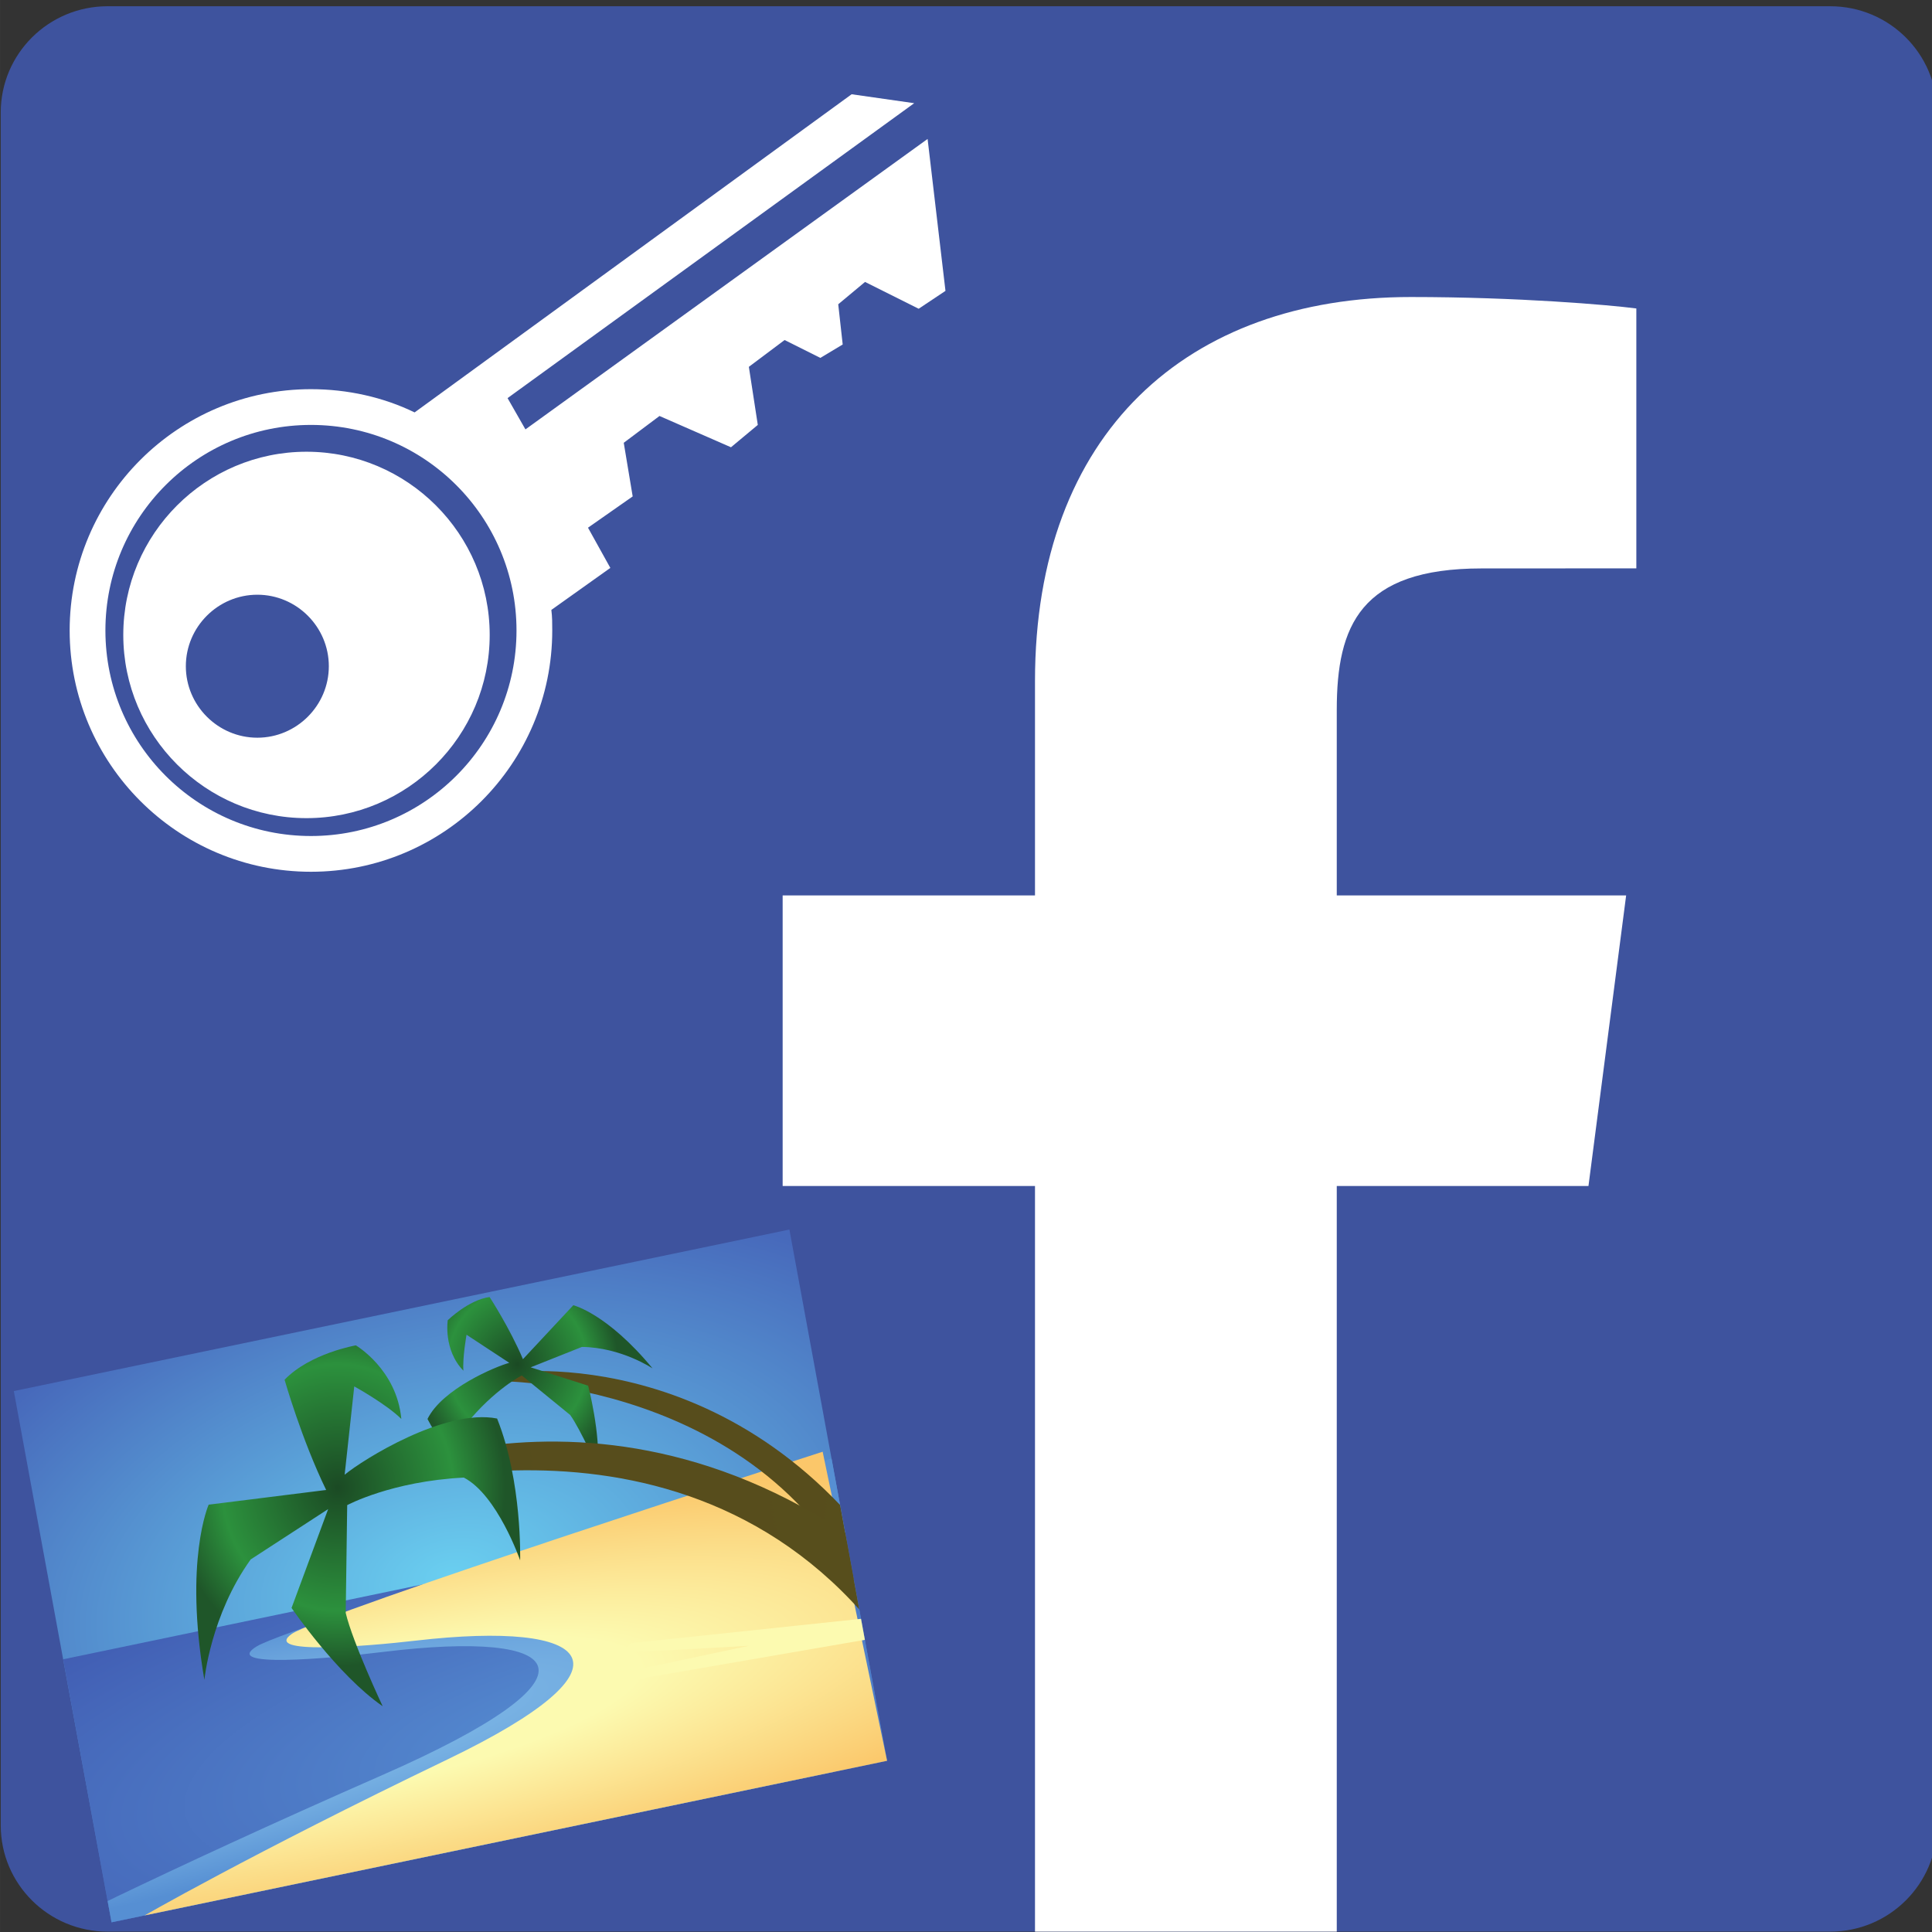 <?xml version="1.0" encoding="UTF-8" standalone="no"?>
<svg id="svg2" xmlns:rdf="http://www.w3.org/1999/02/22-rdf-syntax-ns#" xmlns="http://www.w3.org/2000/svg" xmlns:osb="http://www.openswatchbook.org/uri/2009/osb" xml:space="preserve" height="432.37" viewBox="0 0 432.365 432.369" width="432.37" version="1.1" xmlns:cc="http://creativecommons.org/ns#" xmlns:xlink="http://www.w3.org/1999/xlink" xmlns:dc="http://purl.org/dc/elements/1.1/"><rect x="0" y="0" width="432.365" height="432.369" fill="#333333" stroke="none"/><defs id="defs6"><clipPath id="clipPath142" clipPathUnits="userSpaceOnUse"><path id="path144" clip-rule="evenodd" d="m4086.8 1917.4-2449.9-393.73-251.91 1567.4 2449.9 393.73 251.92-1567.4z"/></clipPath><radialGradient id="radialGradient146" gradientUnits="userSpaceOnUse" cy="0" cx="0" gradientTransform="matrix(1817.4,292.14,165.24,-1028,2735.9,2504.3)" r="1"><stop id="stop148" stop-color="#6acff0" offset="0"/><stop id="stop150" stop-color="#4769bb" offset="1"/></radialGradient><radialGradient id="radialGradient154" gradientUnits="userSpaceOnUse" cy="0" cx="0" gradientTransform="matrix(2766.4,444.67,124.57,-774.68,3258.5,2058.9)" r="1"><stop id="stop156" stop-color="#568fd3" offset="0"/><stop id="stop158" stop-color="#3f58b0" offset="1"/></radialGradient><radialGradient id="radialGradient162" gradientUnits="userSpaceOnUse" cy="0" cx="0" gradientTransform="matrix(3394.9,545.73,-46.523,-389.38,1146,1861.4)" r="1"><stop id="stop164" stop-color="#9dd8f5" offset="0"/><stop id="stop166" stop-color="#568fd3" offset="1"/></radialGradient><radialGradient id="radialGradient170" gradientUnits="userSpaceOnUse" cy="0" cx="0" gradientTransform="matrix(3130.9,503.27,111.12,-691.28,2480.6,2089.6)" r="1"><stop id="stop172" stop-color="#fcfab0" offset="0"/><stop id="stop174" stop-color="#fcfab0" offset=".267"/><stop id="stop176" stop-color="#fbc76a" offset=".779"/><stop id="stop178" stop-color="#fbc76a" offset="1"/></radialGradient><linearGradient id="linearGradient182" gradientUnits="userSpaceOnUse" gradientTransform="matrix(1341.8,-236.53,-236.53,-1341.8,2876.2,2817.9)"><stop id="stop184" stop-color="#564d1c" offset="0"/><stop id="stop186" stop-color="#ee9327" offset=".249"/><stop id="stop188" stop-color="#f89a2e" offset=".547"/><stop id="stop190" stop-color="#564d1c" offset="1"/></linearGradient><radialGradient id="radialGradient194" gradientUnits="userSpaceOnUse" cy="0" cx="0" gradientTransform="matrix(-206.45,239.68,-239.68,-206.45,2968,3118)" r="1"><stop id="stop196" stop-color="#1b4a24" offset="0"/><stop id="stop198" stop-color="#2c913d" offset=".691"/><stop id="stop200" stop-color="#1f5629" offset="1"/></radialGradient><linearGradient id="linearGradient204" gradientUnits="userSpaceOnUse" gradientTransform="matrix(1684.7,270.8,270.8,-1684.7,2448.4,2422.1)"><stop id="stop206" stop-color="#564d1c" offset="0"/><stop id="stop208" stop-color="#ee9327" offset=".249"/><stop id="stop210" stop-color="#f89a2e" offset=".547"/><stop id="stop212" stop-color="#564d1c" offset="1"/></linearGradient><radialGradient id="radialGradient216" gradientUnits="userSpaceOnUse" cy="0" cx="0" gradientTransform="matrix(-65.21,520.6,520.6,65.21,2391.7,2775)" r="1"><stop id="stop218" stop-color="#1b4a24" offset="0"/><stop id="stop220" stop-color="#2c913d" offset=".691"/><stop id="stop222" stop-color="#1f5629" offset="1"/></radialGradient><linearGradient id="linearGradient226" gradientUnits="userSpaceOnUse" gradientTransform="matrix(933.78,150.1,150.1,-933.78,3153.6,2199.4)"><stop id="stop228" stop-color="#fcfab0" offset="0"/><stop id="stop230" stop-color="#fcfab0" offset=".267"/><stop id="stop232" stop-color="#fbc76a" offset=".779"/><stop id="stop234" stop-color="#fbc76a" offset="1"/></linearGradient><linearGradient id="linearGradient4831" y2="306.22" gradientUnits="userSpaceOnUse" x2="273.59" y1="306.22" x1="116.79"><stop id="stop4829" stop-color="#fff" offset="0"/></linearGradient></defs><g id="g10" transform="matrix(1.25 0 0 -1.25 -130.4 490.87)"><g id="g12" transform="matrix(.174 0 0 .161 63.832 93.012)"><g id="g3576" transform="matrix(.576 0 0 .619 -321.99 -839.59)"><path id="path3724" fill="#3e539e" d="m4232.3 893.33c105.4 0 190.89 85.481 190.89 190.9v3077.1c0 105.45-85.49 190.91-190.89 190.91h-3077.1c-105.45 0-190.9-85.46-190.9-190.91v-3077.1c0-105.42 85.453-190.9 190.9-190.9h3077.1"/><path id="path3726" fill="#fff" d="m3350.9 893.33v1339.5h449.62l67.31 522.03h-516.93v333.28c0 151.14 41.96 254.14 258.7 254.14l276.44 0.13v466.89c-47.82 6.35-211.91 20.57-402.81 20.57-398.56 0-671.4-243.27-671.4-690.04v-384.97h-450.77v-522.03h450.77v-1339.5h539.07"/></g></g><g id="g138" transform="matrix(.057 .002 -.002 .061 34.031 -47.68)"><g id="g140" fill-rule="evenodd" clip-path="url(#clipPath142)"><path id="path152" fill="url(#radialGradient146)" d="m4086.8 1917.4-2449.9-393.73-251.91 1567.4 2449.9 393.73 251.92-1567.4"/><path id="path160" fill="url(#radialGradient154)" d="m4086.8 1917.4-2449.9-393.73-124.71 776.01 2449.9 393.73 124.71-776.01"/><path id="path168" fill="url(#radialGradient162)" d="m4008 2825.8s-1771.3-447.5-1886.8-507.95c-115.51-60.43 221.18-43.68 395.16-29.53 586.51 47.74 712.78-90.15-13.54-360.41s-1142-453.37-1142-453.37l2559.4 411.33 87.72 939.93"/><path id="path180" fill="url(#radialGradient170)" d="m3916.4 2830.1s-1589.2-421.58-1684.4-479.59c-95.12-58.03 225.55-44.62 389.77-32.32 553.57 41.48 713.09-94.31 85.05-351.92-628.05-257.61-979.72-432.83-979.72-432.83l2360.4 379.36-171.16 917.3"/><path id="path192" fill="url(#linearGradient182)" d="m2932.4 3094s778.61 83.21 1250.6-710.71l-111.65-94.34c-252.1 747.5-1150.9 780.5-1150.9 780.5l11.92 24.5"/><path id="path202" fill="url(#radialGradient194)" d="m2985.6 3132.2 163.53 152.99s105.54-27.65 242.19-193.41c0 0-95.44 64.75-219.48 70.29l-162.8-54.54 178.42-59.76s34.64-142.52 21.55-243.63c0 0-49.62 116.02-81.02 159.67l-147.61 120.73s-86.46-36.78-179.88-137.12c-17.56-68.44 43.07-175.61 43.07-175.61s-109.16 86.34-163.61 194.85c49.75 87.03 219.16 146.88 262.39 156.22l-131.22 86.75s-15.35-66.67-13.52-105.08c-61.45 63.03-43.92 149.57-43.92 149.57s66.55 57.05 133.63 63.77c0 0 60.18-93.04 98.28-185.69"/><path id="path214" fill="url(#linearGradient204)" d="m2401.7 2771.8s887.16 417.94 1771.4-327.8l-93.4-157.44c-605.06 781.11-1682 451.35-1682 451.35l4.04 33.89"/><path id="path224" fill="url(#radialGradient216)" d="m2354.7 2769-370.11-30.99s-83.39-160.58-31.48-513.08c0 0 26.52 189.43 157.69 348.19l248.2 139.61-124.98-285.97s136.79-201.17 275.72-297.53c0 0-87.52 190.08-106.29 277.28l15.71 315.88s141.4 65.46 368.77 68.76c103.73-54.55 168.11-248.36 168.11-248.36s15.2 230.34-57.7 418.05c-162.4 35.61-424.47-106.21-484.06-149.03l39.26 257.95s99.1-55.29 144.3-100.26c-9.17 145.71-135.12 220.43-135.12 220.43s-144.23-18.43-227.13-93.48c0 0 47.53-177.53 119.11-327.45"/><path id="path236" fill="url(#linearGradient226)" d="m3295.8 2288.6-32.95-27.56 402.08 7.7-471.99-77.56-33.47-28.07 883.95 112.9 45.39 64.84-793.01-52.25"/></g></g><path id="path3939" fill="url(#linearGradient4831)" d="m256.79 375.82-78.24-56.96c-5.6 2.72-12 4.16-18.56 4.16-23.84 0-43.2-19.36-43.2-43.2s19.36-43.2 43.2-43.2 43.2 19.36 43.2 43.2c0 1.28 0 2.4-0.16 3.68l10.56 7.52-4 7.2 8 5.6-1.6 9.6 6.4 4.8 12.8-5.6 4.8 4-1.6 10.4 6.4 4.8 6.4-3.2 4 2.4-0.8 7.2 4.8 4 9.6-4.8 4.8 3.2-3.2 27.2-72-52-3.2 5.6 72.8 52.8zm-96.8-59.2c20.32 0 36.8-16.48 36.8-36.8s-16.48-36.8-36.8-36.8-36.8 16.48-36.8 36.8 16.48 36.8 36.8 36.8zm-0.8-4.8c-18.08 0-32.8-14.72-32.8-32.8s14.72-32.8 32.8-32.8 32.8 14.72 32.8 32.8-14.72 32.8-32.8 32.8zm-8.8-25.6c7.04 0 12.8-5.76 12.8-12.8s-5.76-12.8-12.8-12.8-12.8 5.76-12.8 12.8 5.76 12.8 12.8 12.8z"/></g></svg>
